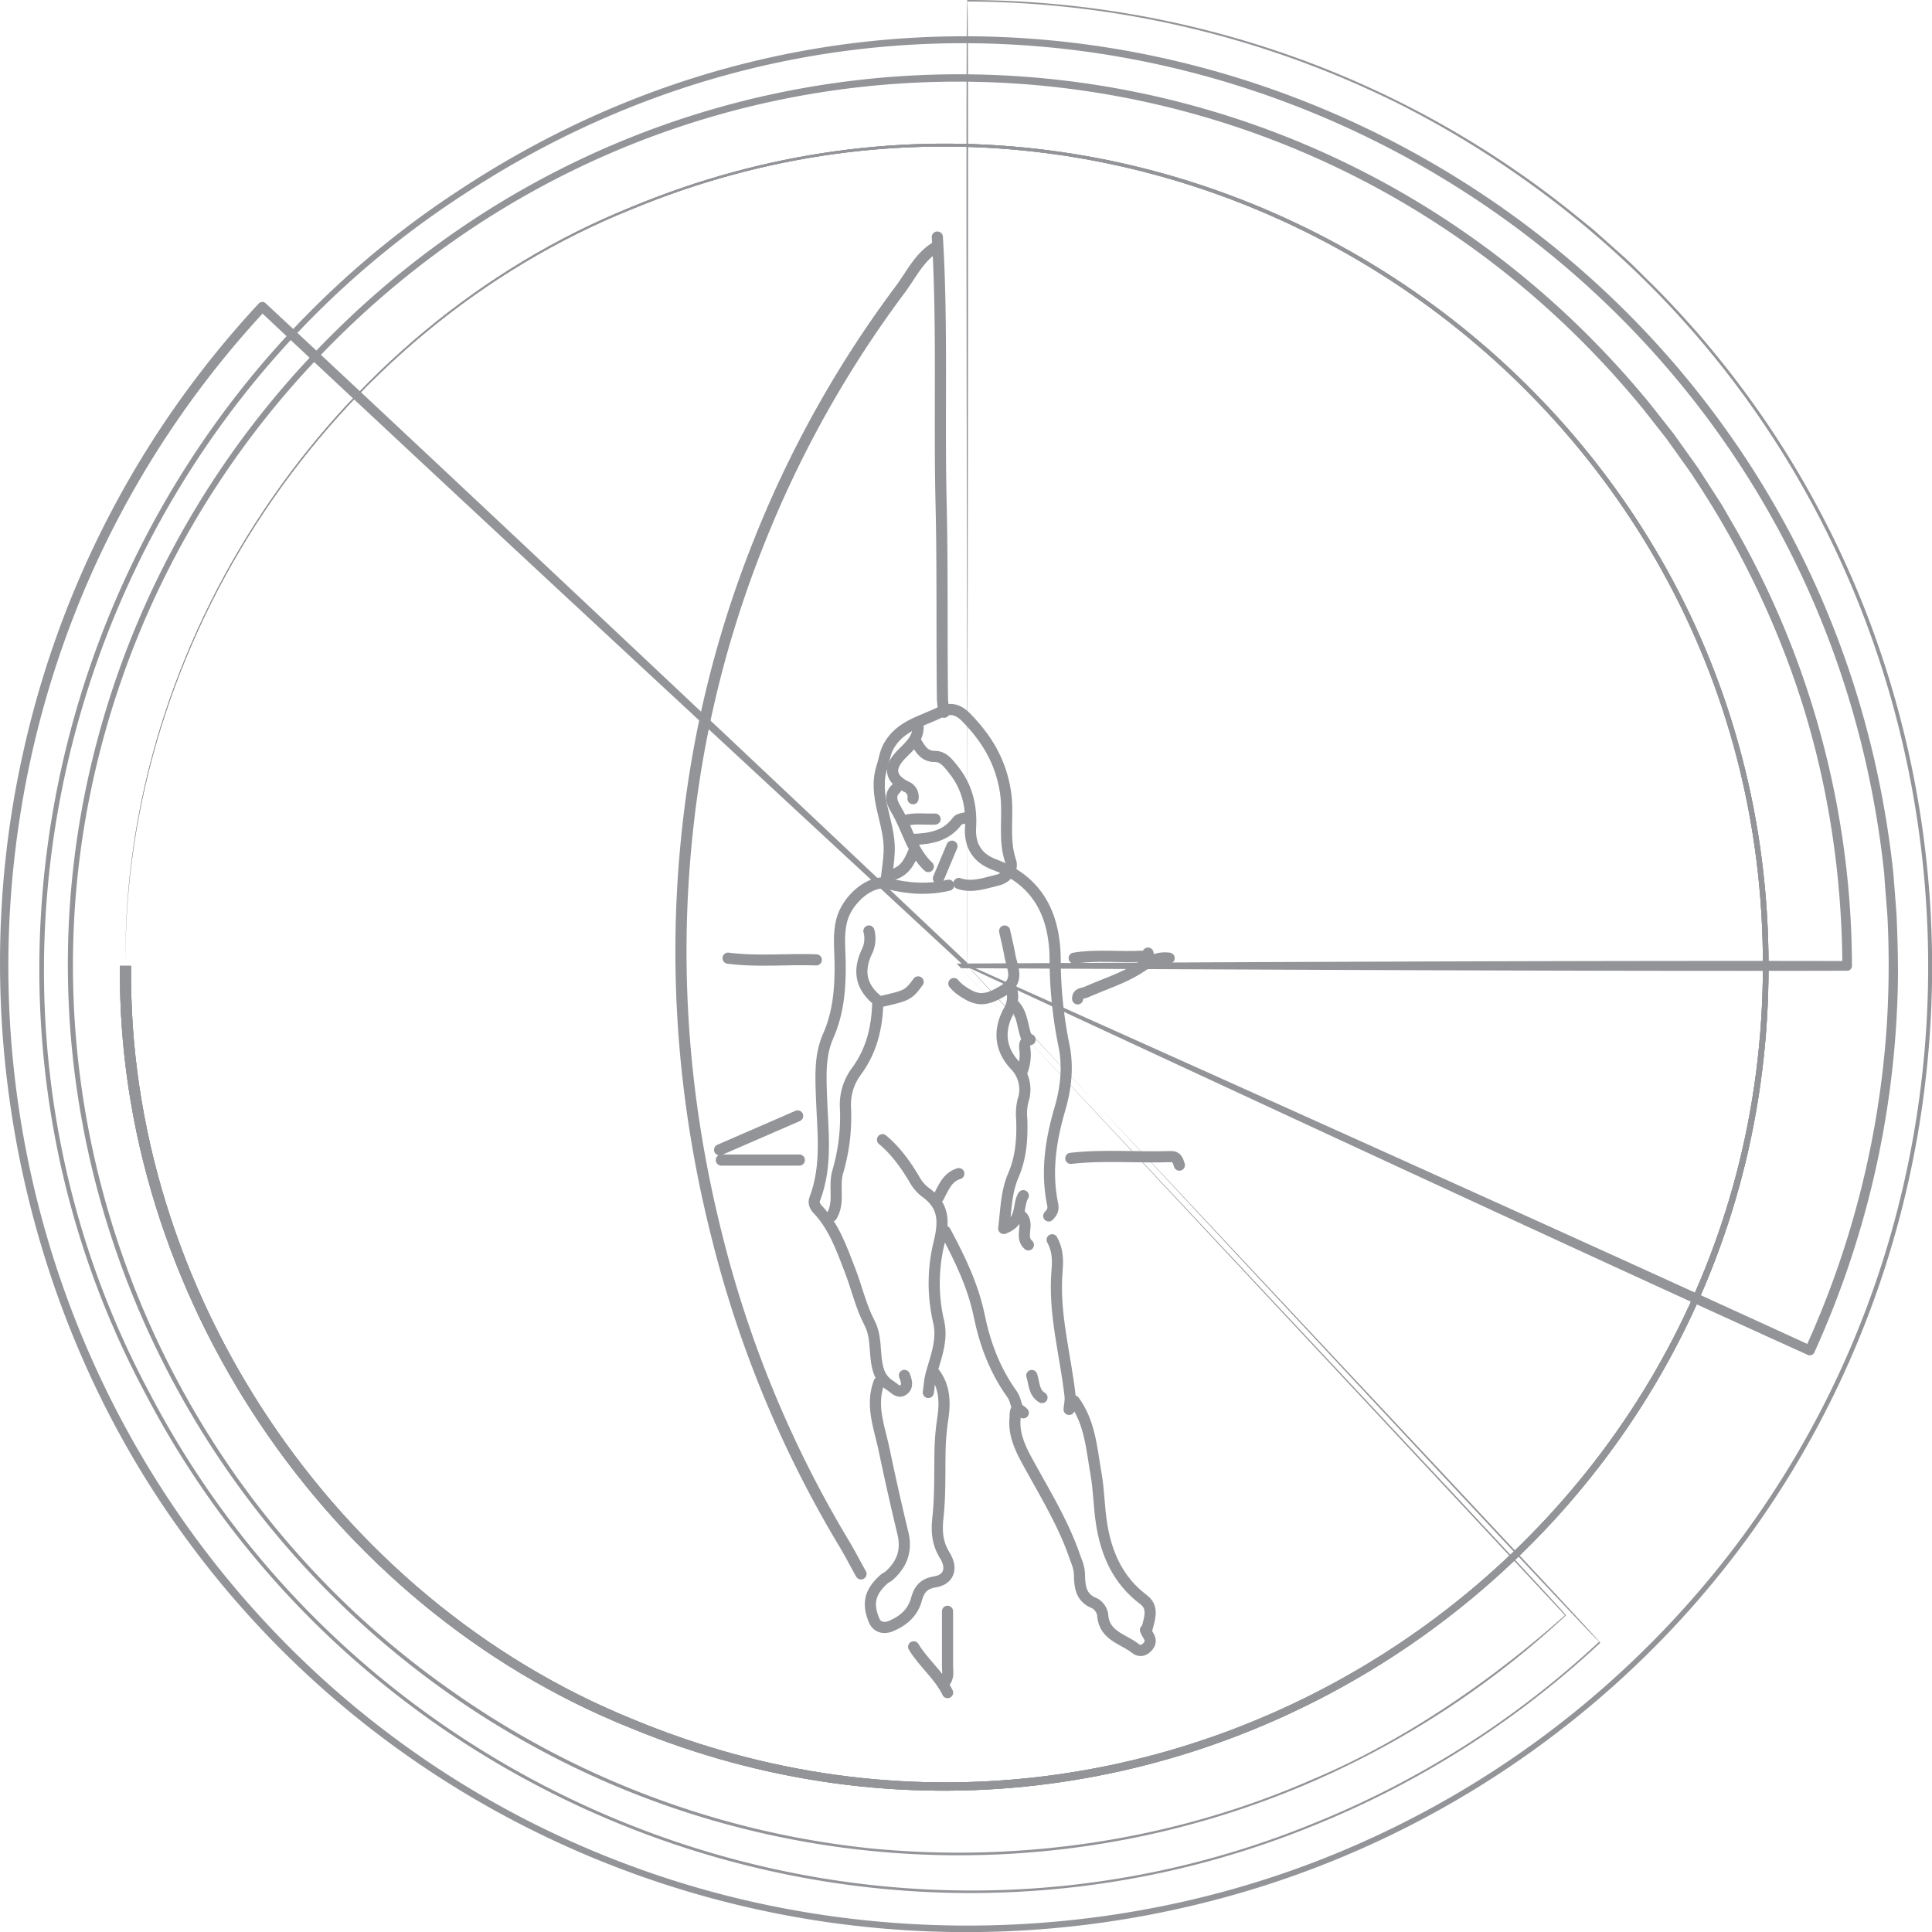<svg id="Layer_1" data-name="Layer 1" xmlns="http://www.w3.org/2000/svg" viewBox="0 0 756.19 756.21"><defs><style>.cls-1{fill:#929497;}.cls-2{fill:none;stroke:#929497;stroke-linecap:round;stroke-linejoin:round;stroke-width:4.36px;}</style></defs><path class="cls-1" d="M212.7,540.37c-1.55,126.36,79.49,247.67,196.64,295C619,922.5,851.39,767.4,851.4,540.37,851.83,312.8,619,157.22,408.81,244.16c-117.88,47.3-199.59,169.13-198.29,296.21Zm-2.18,0c-1.56-127.22,80-249.36,198-297,211.06-87.78,445.07,68.37,445.08,297,.43,229.12-234,385.76-445.6,298.22C289.3,791,207,668.3,208.34,540.37Z" transform="translate(-161.39 -162.34)"/><path class="cls-2" d="M532.7,508.82c-8,1.92-16,1.37-23.91-.68-6.45-1.67-15.85,6-18,14.62-1.35,5.51-.63,11.08-.56,16.6.12,9.84-.68,19.43-4.72,28.56-3.29,7.45-2.87,15.4-2.61,23.23.44,13.61,2.46,27.27-2.63,40.54-.46,1.19-.15,2.64,1.17,4,6.38,6.74,9.39,15.4,12.65,23.84,2.63,6.79,4.22,14.07,7.56,20.46,2.77,5.29,2,10.74,2.95,16.07.67,3.91,2,6.61,5.41,8.71,1.54,1,2.93,2.79,4.65,1.79,2.33-1.37,1.59-3.76.72-5.88" transform="translate(-161.39 -162.34)"/><path class="cls-2" d="M520.08,453c1.72,2.76,3.22,5.45,7.3,5.42,3.36,0,5.38,2.91,7.25,5.25,5.25,6.55,7.12,14.3,6.64,22.53-.43,7.32,2.81,12.11,9.37,14.56,17.64,6.61,23.79,20.55,23.75,37.9a168.46,168.46,0,0,0,3.5,33.19c1.66,8.35.62,16.76-1.64,24.49-3.63,12.38-5.46,24.62-2.88,37.23.5,2.42-.3,3.35-1.5,4.69" transform="translate(-161.39 -162.34)"/><path class="cls-2" d="M561.91,715.32c-3.63-3.55-3.09.82-3.21,2-.62,6,1.77,11.43,4.57,16.57,6.62,12.18,14,24,18.61,37.18.84,2.41,1.92,4.66,2,7.32.12,4.67.33,9.26,5.87,11.44a6.23,6.23,0,0,1,3.23,4.51c.48,8.25,8,9.43,12.81,13.22,1.41,1.1,3.06,1.13,4.66-.56,2.58-2.71,0-4.54-.72-6.69" transform="translate(-161.39 -162.34)"/><path class="cls-2" d="M520.74,546.66c-3.86,5.22-4.13,5.36-15.78,7.94-.27,10-2.41,19.12-8.6,27.39a21.86,21.86,0,0,0-4.06,13.81,76.31,76.31,0,0,1-3,25.16c-1.71,5.81.86,11.95-2.39,17.34" transform="translate(-161.39 -162.34)"/><path class="cls-2" d="M505.47,703.37c-3.45,9.16.2,17.81,2,26.55q3.42,16.32,7.32,32.54c1.64,6.77-.36,12.11-5.37,16.6-.59.52-1.39.82-2,1.35-5.57,5-6.59,9.44-4,15.93,1.35,3.4,4.48,3.36,6.6,2.48,4.68-1.94,8.6-5.08,10.06-10.45,1-3.64,2.62-6.13,7.24-6.88,5.46-.89,7-5.28,3.9-10.31-2.94-4.75-3.31-9.26-2.74-14.71,1-9,.65-18.13.86-27.2a98.77,98.77,0,0,1,1.11-12c.85-5.83.75-12-3.1-17.23" transform="translate(-161.39 -162.34)"/><path class="cls-2" d="M536.68,508.15c5.29,1.79,10.26-.19,15.26-1.36,3.71-.87,6-4.44,5.08-7.19-3.12-9-.67-18.24-2.09-27.35-1.86-11.91-7.37-21-15.52-29.25-3.18-3.22-6.29-3.75-10-1.89-7.2,3.58-15.55,5.14-20.12,13.15-1.54,2.71-1.74,5.37-2.62,8-3.86,11.59,3.19,22.09,2.76,33.24-.15,4-.84,8-1.28,12" transform="translate(-161.39 -162.34)"/><path class="cls-2" d="M581.83,710.67c6.23,8.51,6.82,18.75,8.55,28.57,1.12,6.34,1.15,12.86,2.13,19.23,1.84,11.94,6.4,22.42,16.5,30,4,3,2.35,7.29,1.37,11.22" transform="translate(-161.39 -162.34)"/><path class="cls-2" d="M531.37,644.27c5.66,10.58,10.89,21.29,13.32,33.2,2.24,10.95,6.18,21.33,12.73,30.44,1.45,2,1.5,4.14,2.5,6.08" transform="translate(-161.39 -162.34)"/><path class="cls-2" d="M557.26,549.32a10.8,10.8,0,0,1-1.08,8.76c-3.88,7.16-3.63,14.67,2.41,21.13a13.54,13.54,0,0,1,3.22,13.9,21.58,21.58,0,0,0-.5,7.34c.24,7.54-.22,14.84-3.3,21.95-2.73,6.3-2.85,13.1-3.75,20.77,7.59-2.91,5.27-9,7.65-12.84" transform="translate(-161.39 -162.34)"/><path class="cls-2" d="M573.2,647.59c2.13,3.74,2.3,7.89,1.94,11.95-1.47,16.69,3.22,32.76,5.07,49.1.24,2.08-.27,3.58-.37,5.35" transform="translate(-161.39 -162.34)"/><path class="cls-2" d="M506.8,608.42c5.16,4.3,9.05,9.74,12.42,15.39a16.35,16.35,0,0,0,4.25,5.09c7.25,5.1,7.57,11.11,5.59,19.44a66.37,66.37,0,0,0-.33,31.12c1.82,7.46-1.2,14.31-3,21.18-.59,2.29-.64,4.49-1,6.71" transform="translate(-161.39 -162.34)"/><path class="cls-2" d="M623,618.38c-.56-1.66-.9-3.42-3.32-3.34-13,.44-26.14-.8-39.18.68" transform="translate(-161.39 -162.34)"/><path class="cls-2" d="M446.37,537.37c11.49,1.52,23,.24,34.53.66" transform="translate(-161.39 -162.34)"/><path class="cls-2" d="M619,537.37c-4.43-.56-7.65,1.15-11.49,3.68-6.36,4.2-14,6.47-21,9.62-1.29.58-3.41.27-3.33,2.63" transform="translate(-161.39 -162.34)"/><path class="cls-2" d="M473.6,599.12,443.05,612.4" transform="translate(-161.39 -162.34)"/><path class="cls-2" d="M474.26,616.39H443.72" transform="translate(-161.39 -162.34)"/><path class="cls-2" d="M610.72,535.38c.65,2.94-1.71,1.19-2.33,1.23-8.84.51-17.73-.68-26.56.76" transform="translate(-161.39 -162.34)"/><path class="cls-2" d="M520.74,447.06c-.14,4.84-3.66,7.56-6.63,10.63-5,5.18-4.43,9.38,2,12.56a4.27,4.27,0,0,1,2.63,4.7" transform="translate(-161.39 -162.34)"/><path class="cls-2" d="M501.49,526.74a11.55,11.55,0,0,1-.73,7.94c-3.41,7.13-2.67,13.31,3.38,18.62" transform="translate(-161.39 -162.34)"/><path class="cls-2" d="M554.61,526.74c.66,3.1,1.46,6.18,2,9.31.8,4.92,4.24,10.06-2.56,14.05-7.08,4.15-10.37,4.42-17.32-.79a20.76,20.76,0,0,1-2-2" transform="translate(-161.39 -162.34)"/><path class="cls-2" d="M540,482.26c-1.33.44-3.23.47-3.89,1.39-4.36,6-10.67,7-17.36,7.24" transform="translate(-161.39 -162.34)"/><path class="cls-2" d="M512.11,471c-3.21,2.88-1.09,6.36.19,8.52,4.3,7.25,6,16,12.43,22" transform="translate(-161.39 -162.34)"/><path class="cls-2" d="M564.57,569.24c-3.11.86-1.88,3.44-1.92,5.31a18.08,18.08,0,0,1-1.4,7.64" transform="translate(-161.39 -162.34)"/><path class="cls-2" d="M558.59,556c3.17,3.61,2.94,8.47,4.65,12.62" transform="translate(-161.39 -162.34)"/><path class="cls-2" d="M534,493.54l-5.31,12.62" transform="translate(-161.39 -162.34)"/><path class="cls-2" d="M561.25,638.3c3.28,3.2-1,8.17,2.65,11.29" transform="translate(-161.39 -162.34)"/><path class="cls-2" d="M518.75,496.2c-1.61,4.15-3.91,7.6-8.63,8.63" transform="translate(-161.39 -162.34)"/><path class="cls-2" d="M536.68,621.7c-4.6,1.43-6,5.57-8,9.29" transform="translate(-161.39 -162.34)"/><path class="cls-2" d="M565.23,700.71c1,3,.71,6.66,4,8.64" transform="translate(-161.39 -162.34)"/><path class="cls-2" d="M527.38,482.92c-4,.22-8-.56-12,.66" transform="translate(-161.39 -162.34)"/><path class="cls-2" d="M527.6,259.1c-6.52,4-9.57,10.85-13.92,16.62a429.85,429.85,0,0,0-55.57,99.67,424.32,424.32,0,0,0-27.37,109.49c-6.17,54.41-2.13,108.25,11.25,161.33a439.66,439.66,0,0,0,49.74,120.21c2.35,3.9,4.44,8,6.66,11.94" transform="translate(-161.39 -162.34)"/><path class="cls-2" d="M528.27,255.12c2.1,34.74.65,69.56,1.47,104.31.61,25.62.2,51.22.54,76.83a42.38,42.38,0,0,0,.64,4.85" transform="translate(-161.39 -162.34)"/><path class="cls-2" d="M532.25,793c0,7.08,0,14.16,0,21.24,0,2.28.63,4.73-1.31,6.64" transform="translate(-161.39 -162.34)"/><path class="cls-2" d="M519,806.91c3.85,6.41,10,11.11,13.28,17.93" transform="translate(-161.39 -162.34)"/><path class="cls-1" d="M212.7,540.37c-1.55,126.36,79.49,247.67,196.64,295C619,922.5,851.39,767.4,851.4,540.37,851.83,312.8,619,157.22,408.81,244.16c-117.88,47.3-199.59,169.13-198.29,296.21Zm-2.18,0c-1.56-127.22,80-249.36,198-297,211.06-87.78,445.07,68.37,445.08,297,.43,229.12-234,385.76-445.6,298.22C289.3,791,207,668.3,208.34,540.37Z" transform="translate(-161.39 -162.34)"/><path class="cls-1" d="M212.7,540.37c-1.55,126.36,79.49,247.67,196.64,295C619,922.5,851.39,767.4,851.4,540.37,851.83,312.8,619,157.22,408.81,244.16c-117.88,47.3-199.59,169.13-198.29,296.21Zm-2.18,0c-1.56-127.22,80-249.36,198-297,211.06-87.78,445.07,68.37,445.08,297,.43,229.12-234,385.76-445.6,298.22C289.3,791,207,668.3,208.34,540.37Z" transform="translate(-161.39 -162.34)"/><path class="cls-1" d="M535.86,539.49c102.52-.55,247.43-1.23,348.53-1l-1.89,1.89c-.21-39.32-6.69-78.69-20.1-115.69a353.92,353.92,0,0,0-38.11-75.57c-.45-.79-1.54-2.3-2.06-3.05l-8.56-12-9.12-11.6c-133.44-163.26-376.49-172-520.69-17.92A348.11,348.11,0,0,0,196.71,473C169.48,606.64,226,745.18,337.25,823.52a346.28,346.28,0,0,0,164.29,62.22c58.91,5.87,119.44-3.15,173.7-27,36.06-15.16,70.57-39.13,98.68-64.19L535.86,539.49Zm1.63,1.74c0,.39,237.54,252.85,236.84,253.36a351.75,351.75,0,0,1-98.77,64.89,346.62,346.62,0,0,1-288-4.71c-143-68.39-224.31-226.16-192.9-382.15a350.47,350.47,0,0,1,87.43-169.74c145.17-155.56,390.27-146.95,525.05,17.41l9.22,11.7,8.66,12.13,1.08,1.52c2.7,4.15,6.39,9.92,9.09,14.09,1.3,2.19,4.29,7.44,5.6,9.67a347.31,347.31,0,0,1,45.46,171,1.89,1.89,0,0,1-1.89,1.89c-100.24.26-245.2-.52-346.9-1Z" transform="translate(-161.39 -162.34)"/><path class="cls-1" d="M539.23,539.54c97.86,43.82,235.28,105.52,331.27,149.61l-2.52.94a361.65,361.65,0,0,0,32-128,379.55,379.55,0,0,0,.14-41.45c-.32-4.11-1-12.42-1.26-16.54-28.5-267.5-330-414.24-556.07-265.6-154.41,100.18-210.17,306.07-122.89,469C305.35,871.28,504,946.13,675.52,876a362.47,362.47,0,0,0,111.8-71.11c0,1.4-247.55-265.38-248.09-265.39Zm1.52,1.63c0,.39,247.58,263.66,247,264.17a363.46,363.46,0,0,1-111.9,71.41c-171.95,70.56-371.36-4.36-457.31-168.49-88-163.72-32.16-370.8,123-471.76,227.86-150.19,531.77-2.36,560.87,267.24.34,4.17,1,12.53,1.3,16.7.46,11.09.8,22.39.32,33.49a365.1,365.1,0,0,1-32.5,137.74,1.91,1.91,0,0,1-2.52,1C773.53,649.45,637,585.86,540.75,541.17Z" transform="translate(-161.39 -162.34)"/><path class="cls-1" d="M540,541.56C458.31,465.88,342.82,359,262.77,283.79l2.67-.09a375,375,0,0,0-96.35,199c-27,175.68,71.57,347.8,238.82,409.77,90.4,33.68,193.52,31.16,282.11-7.08A375.13,375.13,0,0,0,840.24,768c116-152.87,97.11-374.3-44.11-504.51a385.82,385.82,0,0,0-85.52-59.64A381.75,381.75,0,0,0,540,162.93c.79-1.23-.25,378.36,0,378.63Zm0-2.37c.31-.29-.87-376.92,0-376.85a382.17,382.17,0,0,1,126.52,21.79,376.79,376.79,0,0,1,112,62.82l6.28,5.07c3,2.66,9,8,12.05,10.72,3.39,3,8.26,8.05,11.58,11.23,153.71,154.36,144,412.24-21.92,553.85a377.12,377.12,0,0,1-156.85,80C478.87,944.33,319.75,886.18,230.25,759c-60.84-86.06-82.79-197.84-60.12-300.67a377.72,377.72,0,0,1,92.55-177.21,1.89,1.89,0,0,1,2.67-.09C345.06,355.25,459.64,463.32,540,539.19Z" transform="translate(-161.39 -162.34)"/></svg>